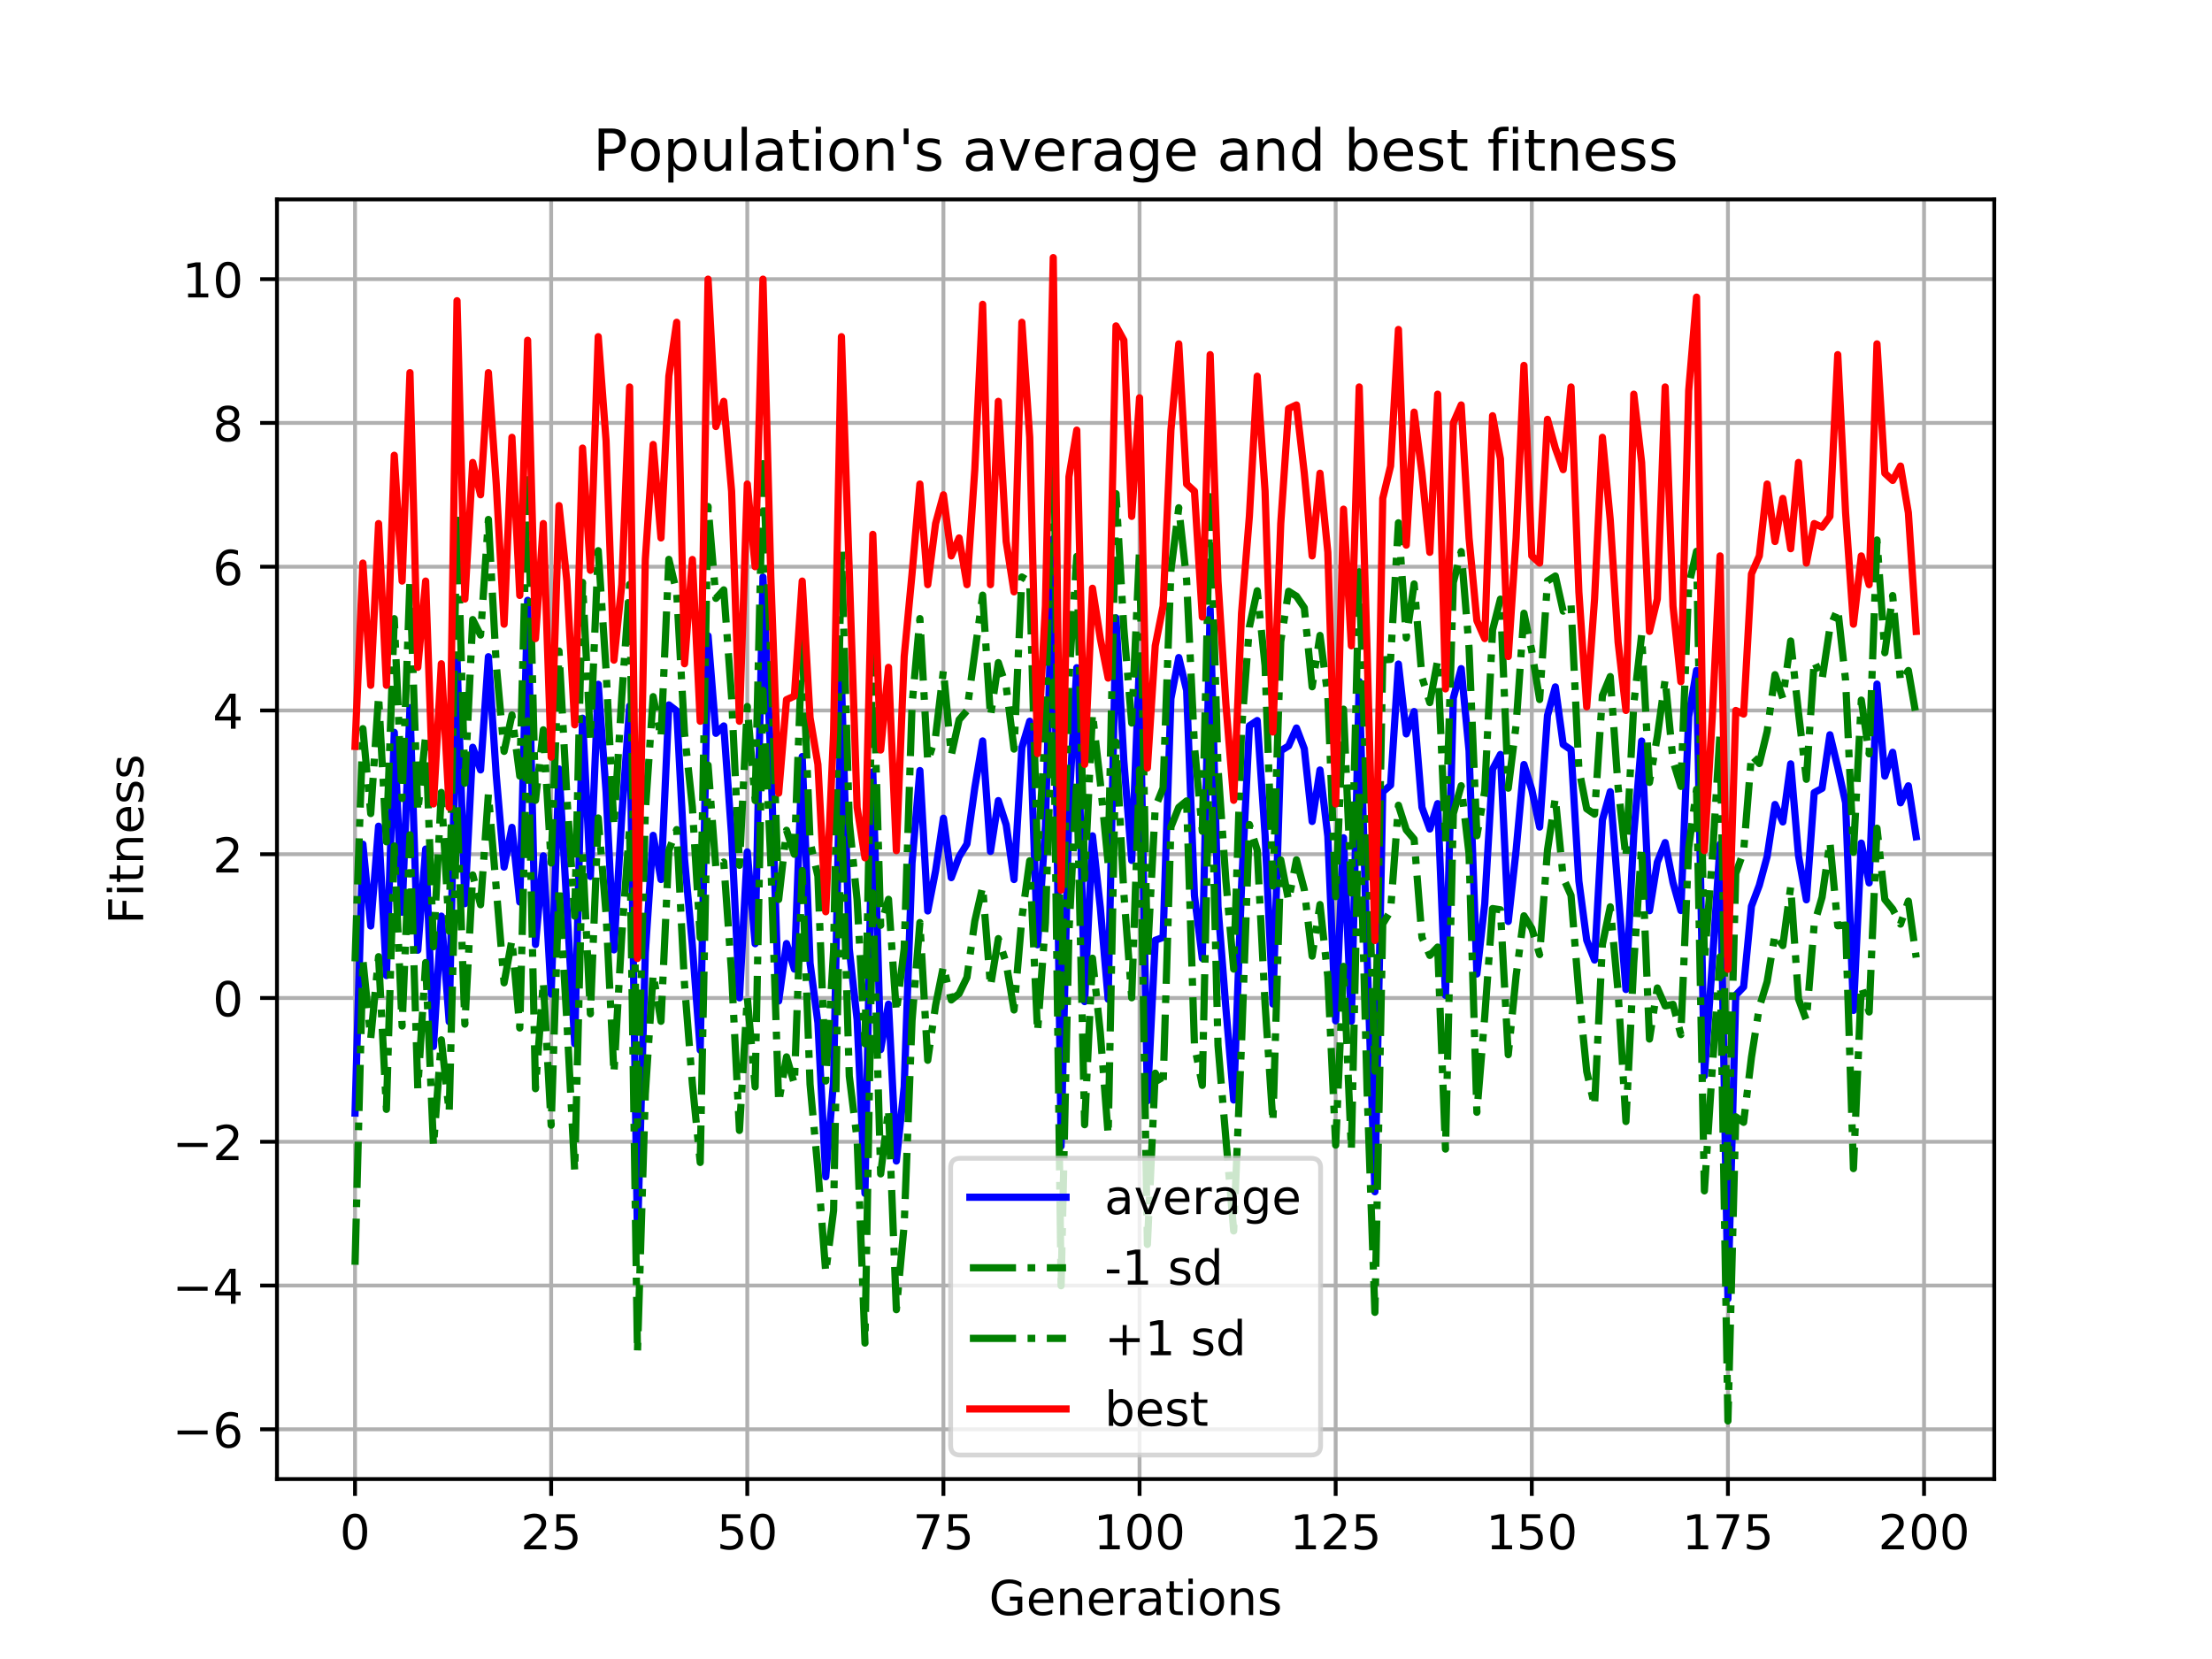 <?xml version="1.0" encoding="utf-8" standalone="no"?>
<!DOCTYPE svg PUBLIC "-//W3C//DTD SVG 1.1//EN"
  "http://www.w3.org/Graphics/SVG/1.1/DTD/svg11.dtd">
<!-- Created with matplotlib (http://matplotlib.org/) -->
<svg height="345pt" version="1.1" viewBox="0 0 460 345" width="460pt" xmlns="http://www.w3.org/2000/svg" xmlns:xlink="http://www.w3.org/1999/xlink">
 <defs>
  <style type="text/css">
*{stroke-linecap:butt;stroke-linejoin:round;}
  </style>
 </defs>
 <g id="figure_1">
  <g id="patch_1">
   <path d="M 0 345.6 
L 460.8 345.6 
L 460.8 0 
L 0 0 
z
" style="fill:#ffffff;"/>
  </g>
  <g id="axes_1">
   <g id="patch_2">
    <path d="M 57.6 307.584 
L 414.72 307.584 
L 414.72 41.472 
L 57.6 41.472 
z
" style="fill:#ffffff;"/>
   </g>
   <g id="matplotlib.axis_1">
    <g id="xtick_1">
     <g id="line2d_1">
      <path clip-path="url(#pd3e7ea098a)" d="M 73.833 307.584 
L 73.833 41.472 
" style="fill:none;stroke:#b0b0b0;stroke-linecap:square;stroke-width:0.8;"/>
     </g>
     <g id="line2d_2">
      <defs>
       <path d="M 0 0 
L 0 3.5 
" id="mda16707bd6" style="stroke:#000000;stroke-width:0.8;"/>
      </defs>
      <g>
       <use style="stroke:#000000;stroke-width:0.8;" x="73.833" xlink:href="#mda16707bd6" y="307.584"/>
      </g>
     </g>
     <g id="text_1">
      <!-- 0 -->
      <defs>
       <path d="M 31.781 66.406 
Q 24.172 66.406 20.328 58.906 
Q 16.5 51.422 16.5 36.375 
Q 16.5 21.391 20.328 13.891 
Q 24.172 6.391 31.781 6.391 
Q 39.453 6.391 43.281 13.891 
Q 47.125 21.391 47.125 36.375 
Q 47.125 51.422 43.281 58.906 
Q 39.453 66.406 31.781 66.406 
M 31.781 74.219 
Q 44.047 74.219 50.516 64.516 
Q 56.984 54.828 56.984 36.375 
Q 56.984 17.969 50.516 8.266 
Q 44.047 -1.422 31.781 -1.422 
Q 19.531 -1.422 13.062 8.266 
Q 6.594 17.969 6.594 36.375 
Q 6.594 54.828 13.062 64.516 
Q 19.531 74.219 31.781 74.219 
" id="DejaVuSans-30"/>
      </defs>
      <g transform="translate(70.651 322.182)scale(0.1 -0.1)">
       <use xlink:href="#DejaVuSans-30"/>
      </g>
     </g>
    </g>
    <g id="xtick_2">
     <g id="line2d_3">
      <path clip-path="url(#pd3e7ea098a)" d="M 114.618 307.584 
L 114.618 41.472 
" style="fill:none;stroke:#b0b0b0;stroke-linecap:square;stroke-width:0.8;"/>
     </g>
     <g id="line2d_4">
      <g>
       <use style="stroke:#000000;stroke-width:0.8;" x="114.618" xlink:href="#mda16707bd6" y="307.584"/>
      </g>
     </g>
     <g id="text_2">
      <!-- 25 -->
      <defs>
       <path d="M 19.188 8.297 
L 53.609 8.297 
L 53.609 0 
L 7.328 0 
L 7.328 8.297 
Q 12.938 14.109 22.625 23.891 
Q 32.328 33.688 34.812 36.531 
Q 39.547 41.844 41.422 45.531 
Q 43.312 49.219 43.312 52.781 
Q 43.312 58.594 39.234 62.25 
Q 35.156 65.922 28.609 65.922 
Q 23.969 65.922 18.812 64.312 
Q 13.672 62.703 7.812 59.422 
L 7.812 69.391 
Q 13.766 71.781 18.938 73 
Q 24.125 74.219 28.422 74.219 
Q 39.75 74.219 46.484 68.547 
Q 53.219 62.891 53.219 53.422 
Q 53.219 48.922 51.531 44.891 
Q 49.859 40.875 45.406 35.406 
Q 44.188 33.984 37.641 27.219 
Q 31.109 20.453 19.188 8.297 
" id="DejaVuSans-32"/>
       <path d="M 10.797 72.906 
L 49.516 72.906 
L 49.516 64.594 
L 19.828 64.594 
L 19.828 46.734 
Q 21.969 47.469 24.109 47.828 
Q 26.266 48.188 28.422 48.188 
Q 40.625 48.188 47.75 41.5 
Q 54.891 34.812 54.891 23.391 
Q 54.891 11.625 47.562 5.094 
Q 40.234 -1.422 26.906 -1.422 
Q 22.312 -1.422 17.547 -0.641 
Q 12.797 0.141 7.719 1.703 
L 7.719 11.625 
Q 12.109 9.234 16.797 8.062 
Q 21.484 6.891 26.703 6.891 
Q 35.156 6.891 40.078 11.328 
Q 45.016 15.766 45.016 23.391 
Q 45.016 31 40.078 35.438 
Q 35.156 39.891 26.703 39.891 
Q 22.75 39.891 18.812 39.016 
Q 14.891 38.141 10.797 36.281 
z
" id="DejaVuSans-35"/>
      </defs>
      <g transform="translate(108.256 322.182)scale(0.1 -0.1)">
       <use xlink:href="#DejaVuSans-32"/>
       <use x="63.623" xlink:href="#DejaVuSans-35"/>
      </g>
     </g>
    </g>
    <g id="xtick_3">
     <g id="line2d_5">
      <path clip-path="url(#pd3e7ea098a)" d="M 155.404 307.584 
L 155.404 41.472 
" style="fill:none;stroke:#b0b0b0;stroke-linecap:square;stroke-width:0.8;"/>
     </g>
     <g id="line2d_6">
      <g>
       <use style="stroke:#000000;stroke-width:0.8;" x="155.404" xlink:href="#mda16707bd6" y="307.584"/>
      </g>
     </g>
     <g id="text_3">
      <!-- 50 -->
      <g transform="translate(149.042 322.182)scale(0.1 -0.1)">
       <use xlink:href="#DejaVuSans-35"/>
       <use x="63.623" xlink:href="#DejaVuSans-30"/>
      </g>
     </g>
    </g>
    <g id="xtick_4">
     <g id="line2d_7">
      <path clip-path="url(#pd3e7ea098a)" d="M 196.19 307.584 
L 196.19 41.472 
" style="fill:none;stroke:#b0b0b0;stroke-linecap:square;stroke-width:0.8;"/>
     </g>
     <g id="line2d_8">
      <g>
       <use style="stroke:#000000;stroke-width:0.8;" x="196.19" xlink:href="#mda16707bd6" y="307.584"/>
      </g>
     </g>
     <g id="text_4">
      <!-- 75 -->
      <defs>
       <path d="M 8.203 72.906 
L 55.078 72.906 
L 55.078 68.703 
L 28.609 0 
L 18.312 0 
L 43.219 64.594 
L 8.203 64.594 
z
" id="DejaVuSans-37"/>
      </defs>
      <g transform="translate(189.827 322.182)scale(0.1 -0.1)">
       <use xlink:href="#DejaVuSans-37"/>
       <use x="63.623" xlink:href="#DejaVuSans-35"/>
      </g>
     </g>
    </g>
    <g id="xtick_5">
     <g id="line2d_9">
      <path clip-path="url(#pd3e7ea098a)" d="M 236.976 307.584 
L 236.976 41.472 
" style="fill:none;stroke:#b0b0b0;stroke-linecap:square;stroke-width:0.8;"/>
     </g>
     <g id="line2d_10">
      <g>
       <use style="stroke:#000000;stroke-width:0.8;" x="236.976" xlink:href="#mda16707bd6" y="307.584"/>
      </g>
     </g>
     <g id="text_5">
      <!-- 100 -->
      <defs>
       <path d="M 12.406 8.297 
L 28.516 8.297 
L 28.516 63.922 
L 10.984 60.406 
L 10.984 69.391 
L 28.422 72.906 
L 38.281 72.906 
L 38.281 8.297 
L 54.391 8.297 
L 54.391 0 
L 12.406 0 
z
" id="DejaVuSans-31"/>
      </defs>
      <g transform="translate(227.432 322.182)scale(0.1 -0.1)">
       <use xlink:href="#DejaVuSans-31"/>
       <use x="63.623" xlink:href="#DejaVuSans-30"/>
       <use x="127.246" xlink:href="#DejaVuSans-30"/>
      </g>
     </g>
    </g>
    <g id="xtick_6">
     <g id="line2d_11">
      <path clip-path="url(#pd3e7ea098a)" d="M 277.761 307.584 
L 277.761 41.472 
" style="fill:none;stroke:#b0b0b0;stroke-linecap:square;stroke-width:0.8;"/>
     </g>
     <g id="line2d_12">
      <g>
       <use style="stroke:#000000;stroke-width:0.8;" x="277.761" xlink:href="#mda16707bd6" y="307.584"/>
      </g>
     </g>
     <g id="text_6">
      <!-- 125 -->
      <g transform="translate(268.218 322.182)scale(0.1 -0.1)">
       <use xlink:href="#DejaVuSans-31"/>
       <use x="63.623" xlink:href="#DejaVuSans-32"/>
       <use x="127.246" xlink:href="#DejaVuSans-35"/>
      </g>
     </g>
    </g>
    <g id="xtick_7">
     <g id="line2d_13">
      <path clip-path="url(#pd3e7ea098a)" d="M 318.547 307.584 
L 318.547 41.472 
" style="fill:none;stroke:#b0b0b0;stroke-linecap:square;stroke-width:0.8;"/>
     </g>
     <g id="line2d_14">
      <g>
       <use style="stroke:#000000;stroke-width:0.8;" x="318.547" xlink:href="#mda16707bd6" y="307.584"/>
      </g>
     </g>
     <g id="text_7">
      <!-- 150 -->
      <g transform="translate(309.003 322.182)scale(0.1 -0.1)">
       <use xlink:href="#DejaVuSans-31"/>
       <use x="63.623" xlink:href="#DejaVuSans-35"/>
       <use x="127.246" xlink:href="#DejaVuSans-30"/>
      </g>
     </g>
    </g>
    <g id="xtick_8">
     <g id="line2d_15">
      <path clip-path="url(#pd3e7ea098a)" d="M 359.333 307.584 
L 359.333 41.472 
" style="fill:none;stroke:#b0b0b0;stroke-linecap:square;stroke-width:0.8;"/>
     </g>
     <g id="line2d_16">
      <g>
       <use style="stroke:#000000;stroke-width:0.8;" x="359.333" xlink:href="#mda16707bd6" y="307.584"/>
      </g>
     </g>
     <g id="text_8">
      <!-- 175 -->
      <g transform="translate(349.789 322.182)scale(0.1 -0.1)">
       <use xlink:href="#DejaVuSans-31"/>
       <use x="63.623" xlink:href="#DejaVuSans-37"/>
       <use x="127.246" xlink:href="#DejaVuSans-35"/>
      </g>
     </g>
    </g>
    <g id="xtick_9">
     <g id="line2d_17">
      <path clip-path="url(#pd3e7ea098a)" d="M 400.119 307.584 
L 400.119 41.472 
" style="fill:none;stroke:#b0b0b0;stroke-linecap:square;stroke-width:0.8;"/>
     </g>
     <g id="line2d_18">
      <g>
       <use style="stroke:#000000;stroke-width:0.8;" x="400.119" xlink:href="#mda16707bd6" y="307.584"/>
      </g>
     </g>
     <g id="text_9">
      <!-- 200 -->
      <g transform="translate(390.575 322.182)scale(0.1 -0.1)">
       <use xlink:href="#DejaVuSans-32"/>
       <use x="63.623" xlink:href="#DejaVuSans-30"/>
       <use x="127.246" xlink:href="#DejaVuSans-30"/>
      </g>
     </g>
    </g>
    <g id="text_10">
     <!-- Generations -->
     <defs>
      <path d="M 59.516 10.406 
L 59.516 29.984 
L 43.406 29.984 
L 43.406 38.094 
L 69.281 38.094 
L 69.281 6.781 
Q 63.578 2.734 56.688 0.656 
Q 49.812 -1.422 42 -1.422 
Q 24.906 -1.422 15.25 8.562 
Q 5.609 18.562 5.609 36.375 
Q 5.609 54.25 15.25 64.234 
Q 24.906 74.219 42 74.219 
Q 49.125 74.219 55.547 72.453 
Q 61.969 70.703 67.391 67.281 
L 67.391 56.781 
Q 61.922 61.422 55.766 63.766 
Q 49.609 66.109 42.828 66.109 
Q 29.438 66.109 22.719 58.641 
Q 16.016 51.172 16.016 36.375 
Q 16.016 21.625 22.719 14.156 
Q 29.438 6.688 42.828 6.688 
Q 48.047 6.688 52.141 7.594 
Q 56.25 8.5 59.516 10.406 
" id="DejaVuSans-47"/>
      <path d="M 56.203 29.594 
L 56.203 25.203 
L 14.891 25.203 
Q 15.484 15.922 20.484 11.062 
Q 25.484 6.203 34.422 6.203 
Q 39.594 6.203 44.453 7.469 
Q 49.312 8.734 54.109 11.281 
L 54.109 2.781 
Q 49.266 0.734 44.188 -0.344 
Q 39.109 -1.422 33.891 -1.422 
Q 20.797 -1.422 13.156 6.188 
Q 5.516 13.812 5.516 26.812 
Q 5.516 40.234 12.766 48.109 
Q 20.016 56 32.328 56 
Q 43.359 56 49.781 48.891 
Q 56.203 41.797 56.203 29.594 
M 47.219 32.234 
Q 47.125 39.594 43.094 43.984 
Q 39.062 48.391 32.422 48.391 
Q 24.906 48.391 20.391 44.141 
Q 15.875 39.891 15.188 32.172 
z
" id="DejaVuSans-65"/>
      <path d="M 54.891 33.016 
L 54.891 0 
L 45.906 0 
L 45.906 32.719 
Q 45.906 40.484 42.875 44.328 
Q 39.844 48.188 33.797 48.188 
Q 26.516 48.188 22.312 43.547 
Q 18.109 38.922 18.109 30.906 
L 18.109 0 
L 9.078 0 
L 9.078 54.688 
L 18.109 54.688 
L 18.109 46.188 
Q 21.344 51.125 25.703 53.562 
Q 30.078 56 35.797 56 
Q 45.219 56 50.047 50.172 
Q 54.891 44.344 54.891 33.016 
" id="DejaVuSans-6e"/>
      <path d="M 41.109 46.297 
Q 39.594 47.172 37.812 47.578 
Q 36.031 48 33.891 48 
Q 26.266 48 22.188 43.047 
Q 18.109 38.094 18.109 28.812 
L 18.109 0 
L 9.078 0 
L 9.078 54.688 
L 18.109 54.688 
L 18.109 46.188 
Q 20.953 51.172 25.484 53.578 
Q 30.031 56 36.531 56 
Q 37.453 56 38.578 55.875 
Q 39.703 55.766 41.062 55.516 
z
" id="DejaVuSans-72"/>
      <path d="M 34.281 27.484 
Q 23.391 27.484 19.188 25 
Q 14.984 22.516 14.984 16.5 
Q 14.984 11.719 18.141 8.906 
Q 21.297 6.109 26.703 6.109 
Q 34.188 6.109 38.703 11.406 
Q 43.219 16.703 43.219 25.484 
L 43.219 27.484 
z
M 52.203 31.203 
L 52.203 0 
L 43.219 0 
L 43.219 8.297 
Q 40.141 3.328 35.547 0.953 
Q 30.953 -1.422 24.312 -1.422 
Q 15.922 -1.422 10.953 3.297 
Q 6 8.016 6 15.922 
Q 6 25.141 12.172 29.828 
Q 18.359 34.516 30.609 34.516 
L 43.219 34.516 
L 43.219 35.406 
Q 43.219 41.609 39.141 45 
Q 35.062 48.391 27.688 48.391 
Q 23 48.391 18.547 47.266 
Q 14.109 46.141 10.016 43.891 
L 10.016 52.203 
Q 14.938 54.109 19.578 55.047 
Q 24.219 56 28.609 56 
Q 40.484 56 46.344 49.844 
Q 52.203 43.703 52.203 31.203 
" id="DejaVuSans-61"/>
      <path d="M 18.312 70.219 
L 18.312 54.688 
L 36.812 54.688 
L 36.812 47.703 
L 18.312 47.703 
L 18.312 18.016 
Q 18.312 11.328 20.141 9.422 
Q 21.969 7.516 27.594 7.516 
L 36.812 7.516 
L 36.812 0 
L 27.594 0 
Q 17.188 0 13.234 3.875 
Q 9.281 7.766 9.281 18.016 
L 9.281 47.703 
L 2.688 47.703 
L 2.688 54.688 
L 9.281 54.688 
L 9.281 70.219 
z
" id="DejaVuSans-74"/>
      <path d="M 9.422 54.688 
L 18.406 54.688 
L 18.406 0 
L 9.422 0 
z
M 9.422 75.984 
L 18.406 75.984 
L 18.406 64.594 
L 9.422 64.594 
z
" id="DejaVuSans-69"/>
      <path d="M 30.609 48.391 
Q 23.391 48.391 19.188 42.75 
Q 14.984 37.109 14.984 27.297 
Q 14.984 17.484 19.156 11.844 
Q 23.344 6.203 30.609 6.203 
Q 37.797 6.203 41.984 11.859 
Q 46.188 17.531 46.188 27.297 
Q 46.188 37.016 41.984 42.703 
Q 37.797 48.391 30.609 48.391 
M 30.609 56 
Q 42.328 56 49.016 48.375 
Q 55.719 40.766 55.719 27.297 
Q 55.719 13.875 49.016 6.219 
Q 42.328 -1.422 30.609 -1.422 
Q 18.844 -1.422 12.172 6.219 
Q 5.516 13.875 5.516 27.297 
Q 5.516 40.766 12.172 48.375 
Q 18.844 56 30.609 56 
" id="DejaVuSans-6f"/>
      <path d="M 44.281 53.078 
L 44.281 44.578 
Q 40.484 46.531 36.375 47.5 
Q 32.281 48.484 27.875 48.484 
Q 21.188 48.484 17.844 46.438 
Q 14.5 44.391 14.5 40.281 
Q 14.5 37.156 16.891 35.375 
Q 19.281 33.594 26.516 31.984 
L 29.594 31.297 
Q 39.156 29.25 43.188 25.516 
Q 47.219 21.781 47.219 15.094 
Q 47.219 7.469 41.188 3.016 
Q 35.156 -1.422 24.609 -1.422 
Q 20.219 -1.422 15.453 -0.562 
Q 10.688 0.297 5.422 2 
L 5.422 11.281 
Q 10.406 8.688 15.234 7.391 
Q 20.062 6.109 24.812 6.109 
Q 31.156 6.109 34.562 8.281 
Q 37.984 10.453 37.984 14.406 
Q 37.984 18.062 35.516 20.016 
Q 33.062 21.969 24.703 23.781 
L 21.578 24.516 
Q 13.234 26.266 9.516 29.906 
Q 5.812 33.547 5.812 39.891 
Q 5.812 47.609 11.281 51.797 
Q 16.75 56 26.812 56 
Q 31.781 56 36.172 55.266 
Q 40.578 54.547 44.281 53.078 
" id="DejaVuSans-73"/>
     </defs>
     <g transform="translate(205.662 335.861)scale(0.1 -0.1)">
      <use xlink:href="#DejaVuSans-47"/>
      <use x="77.49" xlink:href="#DejaVuSans-65"/>
      <use x="139.014" xlink:href="#DejaVuSans-6e"/>
      <use x="202.393" xlink:href="#DejaVuSans-65"/>
      <use x="263.916" xlink:href="#DejaVuSans-72"/>
      <use x="305.029" xlink:href="#DejaVuSans-61"/>
      <use x="366.309" xlink:href="#DejaVuSans-74"/>
      <use x="405.518" xlink:href="#DejaVuSans-69"/>
      <use x="433.301" xlink:href="#DejaVuSans-6f"/>
      <use x="494.482" xlink:href="#DejaVuSans-6e"/>
      <use x="557.861" xlink:href="#DejaVuSans-73"/>
     </g>
    </g>
   </g>
   <g id="matplotlib.axis_2">
    <g id="ytick_1">
     <g id="line2d_19">
      <path clip-path="url(#pd3e7ea098a)" d="M 57.6 297.233 
L 414.72 297.233 
" style="fill:none;stroke:#b0b0b0;stroke-linecap:square;stroke-width:0.8;"/>
     </g>
     <g id="line2d_20">
      <defs>
       <path d="M 0 0 
L -3.5 0 
" id="mec0740bf41" style="stroke:#000000;stroke-width:0.8;"/>
      </defs>
      <g>
       <use style="stroke:#000000;stroke-width:0.8;" x="57.6" xlink:href="#mec0740bf41" y="297.233"/>
      </g>
     </g>
     <g id="text_11">
      <!-- −6 -->
      <defs>
       <path d="M 10.594 35.5 
L 73.188 35.5 
L 73.188 27.203 
L 10.594 27.203 
z
" id="DejaVuSans-2212"/>
       <path d="M 33.016 40.375 
Q 26.375 40.375 22.484 35.828 
Q 18.609 31.297 18.609 23.391 
Q 18.609 15.531 22.484 10.953 
Q 26.375 6.391 33.016 6.391 
Q 39.656 6.391 43.531 10.953 
Q 47.406 15.531 47.406 23.391 
Q 47.406 31.297 43.531 35.828 
Q 39.656 40.375 33.016 40.375 
M 52.594 71.297 
L 52.594 62.312 
Q 48.875 64.062 45.094 64.984 
Q 41.312 65.922 37.594 65.922 
Q 27.828 65.922 22.672 59.328 
Q 17.531 52.734 16.797 39.406 
Q 19.672 43.656 24.016 45.922 
Q 28.375 48.188 33.594 48.188 
Q 44.578 48.188 50.953 41.516 
Q 57.328 34.859 57.328 23.391 
Q 57.328 12.156 50.688 5.359 
Q 44.047 -1.422 33.016 -1.422 
Q 20.359 -1.422 13.672 8.266 
Q 6.984 17.969 6.984 36.375 
Q 6.984 53.656 15.188 63.938 
Q 23.391 74.219 37.203 74.219 
Q 40.922 74.219 44.703 73.484 
Q 48.484 72.75 52.594 71.297 
" id="DejaVuSans-36"/>
      </defs>
      <g transform="translate(35.858 301.033)scale(0.1 -0.1)">
       <use xlink:href="#DejaVuSans-2212"/>
       <use x="83.789" xlink:href="#DejaVuSans-36"/>
      </g>
     </g>
    </g>
    <g id="ytick_2">
     <g id="line2d_21">
      <path clip-path="url(#pd3e7ea098a)" d="M 57.6 267.336 
L 414.72 267.336 
" style="fill:none;stroke:#b0b0b0;stroke-linecap:square;stroke-width:0.8;"/>
     </g>
     <g id="line2d_22">
      <g>
       <use style="stroke:#000000;stroke-width:0.8;" x="57.6" xlink:href="#mec0740bf41" y="267.336"/>
      </g>
     </g>
     <g id="text_12">
      <!-- −4 -->
      <defs>
       <path d="M 37.797 64.312 
L 12.891 25.391 
L 37.797 25.391 
z
M 35.203 72.906 
L 47.609 72.906 
L 47.609 25.391 
L 58.016 25.391 
L 58.016 17.188 
L 47.609 17.188 
L 47.609 0 
L 37.797 0 
L 37.797 17.188 
L 4.891 17.188 
L 4.891 26.703 
z
" id="DejaVuSans-34"/>
      </defs>
      <g transform="translate(35.858 271.135)scale(0.1 -0.1)">
       <use xlink:href="#DejaVuSans-2212"/>
       <use x="83.789" xlink:href="#DejaVuSans-34"/>
      </g>
     </g>
    </g>
    <g id="ytick_3">
     <g id="line2d_23">
      <path clip-path="url(#pd3e7ea098a)" d="M 57.6 237.438 
L 414.72 237.438 
" style="fill:none;stroke:#b0b0b0;stroke-linecap:square;stroke-width:0.8;"/>
     </g>
     <g id="line2d_24">
      <g>
       <use style="stroke:#000000;stroke-width:0.8;" x="57.6" xlink:href="#mec0740bf41" y="237.438"/>
      </g>
     </g>
     <g id="text_13">
      <!-- −2 -->
      <g transform="translate(35.858 241.237)scale(0.1 -0.1)">
       <use xlink:href="#DejaVuSans-2212"/>
       <use x="83.789" xlink:href="#DejaVuSans-32"/>
      </g>
     </g>
    </g>
    <g id="ytick_4">
     <g id="line2d_25">
      <path clip-path="url(#pd3e7ea098a)" d="M 57.6 207.541 
L 414.72 207.541 
" style="fill:none;stroke:#b0b0b0;stroke-linecap:square;stroke-width:0.8;"/>
     </g>
     <g id="line2d_26">
      <g>
       <use style="stroke:#000000;stroke-width:0.8;" x="57.6" xlink:href="#mec0740bf41" y="207.541"/>
      </g>
     </g>
     <g id="text_14">
      <!-- 0 -->
      <g transform="translate(44.237 211.34)scale(0.1 -0.1)">
       <use xlink:href="#DejaVuSans-30"/>
      </g>
     </g>
    </g>
    <g id="ytick_5">
     <g id="line2d_27">
      <path clip-path="url(#pd3e7ea098a)" d="M 57.6 177.643 
L 414.72 177.643 
" style="fill:none;stroke:#b0b0b0;stroke-linecap:square;stroke-width:0.8;"/>
     </g>
     <g id="line2d_28">
      <g>
       <use style="stroke:#000000;stroke-width:0.8;" x="57.6" xlink:href="#mec0740bf41" y="177.643"/>
      </g>
     </g>
     <g id="text_15">
      <!-- 2 -->
      <g transform="translate(44.237 181.442)scale(0.1 -0.1)">
       <use xlink:href="#DejaVuSans-32"/>
      </g>
     </g>
    </g>
    <g id="ytick_6">
     <g id="line2d_29">
      <path clip-path="url(#pd3e7ea098a)" d="M 57.6 147.745 
L 414.72 147.745 
" style="fill:none;stroke:#b0b0b0;stroke-linecap:square;stroke-width:0.8;"/>
     </g>
     <g id="line2d_30">
      <g>
       <use style="stroke:#000000;stroke-width:0.8;" x="57.6" xlink:href="#mec0740bf41" y="147.745"/>
      </g>
     </g>
     <g id="text_16">
      <!-- 4 -->
      <g transform="translate(44.237 151.545)scale(0.1 -0.1)">
       <use xlink:href="#DejaVuSans-34"/>
      </g>
     </g>
    </g>
    <g id="ytick_7">
     <g id="line2d_31">
      <path clip-path="url(#pd3e7ea098a)" d="M 57.6 117.848 
L 414.72 117.848 
" style="fill:none;stroke:#b0b0b0;stroke-linecap:square;stroke-width:0.8;"/>
     </g>
     <g id="line2d_32">
      <g>
       <use style="stroke:#000000;stroke-width:0.8;" x="57.6" xlink:href="#mec0740bf41" y="117.848"/>
      </g>
     </g>
     <g id="text_17">
      <!-- 6 -->
      <g transform="translate(44.237 121.647)scale(0.1 -0.1)">
       <use xlink:href="#DejaVuSans-36"/>
      </g>
     </g>
    </g>
    <g id="ytick_8">
     <g id="line2d_33">
      <path clip-path="url(#pd3e7ea098a)" d="M 57.6 87.95 
L 414.72 87.95 
" style="fill:none;stroke:#b0b0b0;stroke-linecap:square;stroke-width:0.8;"/>
     </g>
     <g id="line2d_34">
      <g>
       <use style="stroke:#000000;stroke-width:0.8;" x="57.6" xlink:href="#mec0740bf41" y="87.95"/>
      </g>
     </g>
     <g id="text_18">
      <!-- 8 -->
      <defs>
       <path d="M 31.781 34.625 
Q 24.75 34.625 20.719 30.859 
Q 16.703 27.094 16.703 20.516 
Q 16.703 13.922 20.719 10.156 
Q 24.75 6.391 31.781 6.391 
Q 38.812 6.391 42.859 10.172 
Q 46.922 13.969 46.922 20.516 
Q 46.922 27.094 42.891 30.859 
Q 38.875 34.625 31.781 34.625 
M 21.922 38.812 
Q 15.578 40.375 12.031 44.719 
Q 8.5 49.078 8.5 55.328 
Q 8.5 64.062 14.719 69.141 
Q 20.953 74.219 31.781 74.219 
Q 42.672 74.219 48.875 69.141 
Q 55.078 64.062 55.078 55.328 
Q 55.078 49.078 51.531 44.719 
Q 48 40.375 41.703 38.812 
Q 48.828 37.156 52.797 32.312 
Q 56.781 27.484 56.781 20.516 
Q 56.781 9.906 50.312 4.234 
Q 43.844 -1.422 31.781 -1.422 
Q 19.734 -1.422 13.25 4.234 
Q 6.781 9.906 6.781 20.516 
Q 6.781 27.484 10.781 32.312 
Q 14.797 37.156 21.922 38.812 
M 18.312 54.391 
Q 18.312 48.734 21.844 45.562 
Q 25.391 42.391 31.781 42.391 
Q 38.141 42.391 41.719 45.562 
Q 45.312 48.734 45.312 54.391 
Q 45.312 60.062 41.719 63.234 
Q 38.141 66.406 31.781 66.406 
Q 25.391 66.406 21.844 63.234 
Q 18.312 60.062 18.312 54.391 
" id="DejaVuSans-38"/>
      </defs>
      <g transform="translate(44.237 91.749)scale(0.1 -0.1)">
       <use xlink:href="#DejaVuSans-38"/>
      </g>
     </g>
    </g>
    <g id="ytick_9">
     <g id="line2d_35">
      <path clip-path="url(#pd3e7ea098a)" d="M 57.6 58.053 
L 414.72 58.053 
" style="fill:none;stroke:#b0b0b0;stroke-linecap:square;stroke-width:0.8;"/>
     </g>
     <g id="line2d_36">
      <g>
       <use style="stroke:#000000;stroke-width:0.8;" x="57.6" xlink:href="#mec0740bf41" y="58.053"/>
      </g>
     </g>
     <g id="text_19">
      <!-- 10 -->
      <g transform="translate(37.875 61.852)scale(0.1 -0.1)">
       <use xlink:href="#DejaVuSans-31"/>
       <use x="63.623" xlink:href="#DejaVuSans-30"/>
      </g>
     </g>
    </g>
    <g id="text_20">
     <!-- Fitness -->
     <defs>
      <path d="M 9.812 72.906 
L 51.703 72.906 
L 51.703 64.594 
L 19.672 64.594 
L 19.672 43.109 
L 48.578 43.109 
L 48.578 34.812 
L 19.672 34.812 
L 19.672 0 
L 9.812 0 
z
" id="DejaVuSans-46"/>
     </defs>
     <g transform="translate(29.778 192.202)rotate(-90)scale(0.1 -0.1)">
      <use xlink:href="#DejaVuSans-46"/>
      <use x="57.41" xlink:href="#DejaVuSans-69"/>
      <use x="85.193" xlink:href="#DejaVuSans-74"/>
      <use x="124.402" xlink:href="#DejaVuSans-6e"/>
      <use x="187.781" xlink:href="#DejaVuSans-65"/>
      <use x="249.305" xlink:href="#DejaVuSans-73"/>
      <use x="301.404" xlink:href="#DejaVuSans-73"/>
     </g>
    </g>
   </g>
   <g id="line2d_37">
    <path clip-path="url(#pd3e7ea098a)" d="M 73.833 231.474 
L 75.464 175.55 
L 77.096 192.562 
L 78.727 171.813 
L 80.358 202.877 
L 81.99 152.29 
L 83.621 189.707 
L 85.253 147.162 
L 86.884 197.6 
L 88.516 176.567 
L 90.147 217.616 
L 91.778 190.514 
L 93.41 212.474 
L 95.041 136.908 
L 96.673 187.928 
L 98.304 155.399 
L 99.936 160.108 
L 101.567 136.564 
L 103.198 161.259 
L 104.83 180.319 
L 106.461 172.052 
L 108.093 187.584 
L 109.724 124.844 
L 111.356 196.419 
L 112.987 177.98 
L 114.618 206.721 
L 116.25 159.91 
L 119.513 217.048 
L 121.144 149.358 
L 122.776 182.257 
L 124.407 142.308 
L 126.038 164.721 
L 127.67 197.531 
L 129.301 169.723 
L 130.933 146.815 
L 132.564 257.619 
L 134.196 198.198 
L 135.827 173.719 
L 137.458 182.904 
L 139.09 146.588 
L 140.721 147.833 
L 142.353 178.625 
L 143.984 196.593 
L 145.616 218.378 
L 147.247 132.225 
L 148.879 152.503 
L 150.51 150.964 
L 152.141 173.741 
L 153.773 207.511 
L 155.404 177.155 
L 157.036 196.253 
L 158.667 119.999 
L 160.299 158.149 
L 161.93 208.166 
L 163.561 196.22 
L 165.193 201.531 
L 166.824 157.328 
L 168.456 200.261 
L 170.087 212.698 
L 171.719 244.714 
L 173.35 224.717 
L 174.981 141.385 
L 176.613 197.357 
L 178.244 212.07 
L 179.876 248.181 
L 181.507 160.511 
L 183.139 218.274 
L 184.77 208.826 
L 186.401 241.444 
L 188.033 225.977 
L 189.664 179.443 
L 191.296 160.243 
L 192.927 189.438 
L 194.559 181.111 
L 196.19 170.154 
L 197.821 182.516 
L 199.453 178.151 
L 201.084 175.52 
L 202.716 163.8 
L 204.347 154.084 
L 205.979 177.06 
L 207.61 166.491 
L 209.241 171.514 
L 210.873 182.905 
L 212.504 155.459 
L 214.136 149.988 
L 215.767 196.464 
L 217.399 171.828 
L 219.03 112.033 
L 220.661 238.35 
L 222.293 167.538 
L 223.924 138.851 
L 225.556 208.288 
L 227.187 173.816 
L 228.819 188.75 
L 230.45 207.795 
L 232.081 128.491 
L 233.713 158.239 
L 235.344 178.929 
L 236.976 137.177 
L 238.607 228.932 
L 240.239 195.537 
L 241.87 194.939 
L 243.501 145.294 
L 245.133 136.743 
L 246.764 143.575 
L 248.396 186.283 
L 250.027 199.289 
L 251.659 126.653 
L 253.29 188.541 
L 254.921 209.544 
L 256.553 228.753 
L 258.184 184.355 
L 259.816 150.93 
L 261.447 149.838 
L 263.079 173.592 
L 264.71 208.796 
L 266.341 156.132 
L 267.973 155.115 
L 269.604 151.393 
L 271.236 155.698 
L 272.867 170.826 
L 274.499 160.123 
L 276.13 173.936 
L 277.761 212.294 
L 279.393 174.22 
L 281.024 212.384 
L 282.656 141.736 
L 284.287 198.407 
L 285.919 247.828 
L 287.55 164.682 
L 289.181 163.277 
L 290.813 138.089 
L 292.444 152.619 
L 294.076 147.97 
L 295.707 167.896 
L 297.339 172.396 
L 298.97 167.119 
L 300.601 206.988 
L 302.233 145.159 
L 303.864 139.045 
L 305.496 156.132 
L 307.127 202.548 
L 308.759 187.958 
L 310.39 159.974 
L 312.021 156.894 
L 313.653 191.62 
L 315.284 176.836 
L 316.916 158.987 
L 318.547 164.234 
L 320.179 171.992 
L 321.81 148.792 
L 323.441 142.842 
L 325.073 154.816 
L 326.704 155.922 
L 328.336 183.219 
L 329.967 195.507 
L 331.599 199.648 
L 333.23 170.527 
L 334.862 164.638 
L 338.124 205.777 
L 339.756 173.323 
L 341.387 154.099 
L 343.019 189.393 
L 344.65 179.302 
L 346.282 175.221 
L 347.913 183.548 
L 349.544 189.348 
L 351.176 149.016 
L 352.807 139.404 
L 354.439 223.73 
L 356.07 200.545 
L 357.702 175.565 
L 359.333 270.101 
L 360.964 206.943 
L 362.596 205.238 
L 364.227 188.451 
L 365.859 184.116 
L 367.49 178.121 
L 369.122 167.298 
L 370.753 170.931 
L 372.384 158.852 
L 374.016 178.002 
L 375.647 187.121 
L 377.279 164.832 
L 378.91 163.95 
L 380.542 152.798 
L 382.173 159.57 
L 383.804 166.925 
L 385.436 210.127 
L 387.067 175.326 
L 388.699 183.608 
L 390.33 142.259 
L 391.962 161.394 
L 393.593 156.446 
L 395.224 166.955 
L 396.856 163.412 
L 398.487 174.01 
L 398.487 174.01 
" style="fill:none;stroke:#0000ff;stroke-linecap:square;stroke-width:1.5;"/>
   </g>
   <g id="line2d_38">
    <path clip-path="url(#pd3e7ea098a)" d="M 73.833 263.023 
L 75.464 199.573 
L 77.096 215.937 
L 78.727 198.946 
L 80.358 230.701 
L 81.99 175.925 
L 83.621 213.374 
L 85.253 173.609 
L 86.884 226.359 
L 88.516 200.168 
L 90.147 238.364 
L 91.778 216.236 
L 93.41 231.301 
L 95.041 167.328 
L 96.673 212.978 
L 98.304 181.95 
L 99.936 188.151 
L 101.567 165.1 
L 104.83 204.387 
L 106.461 195.438 
L 108.093 213.778 
L 109.724 149.915 
L 111.356 226.402 
L 112.987 204.186 
L 114.618 233.981 
L 116.25 184.428 
L 117.881 212.293 
L 119.513 243.577 
L 121.144 177.603 
L 122.776 210.826 
L 124.407 170.099 
L 126.038 190.095 
L 127.67 223.199 
L 129.301 194.554 
L 130.933 172.101 
L 132.564 281.256 
L 134.196 227.546 
L 135.827 202.565 
L 137.458 212.384 
L 139.09 176.852 
L 140.721 172.517 
L 142.353 204.755 
L 143.984 225.384 
L 145.616 241.739 
L 147.247 159.114 
L 148.879 180.571 
L 150.51 179.263 
L 152.141 202.447 
L 153.773 235.08 
L 155.404 207.391 
L 157.036 226.024 
L 158.667 143.571 
L 160.299 179.37 
L 161.93 229.282 
L 163.561 219.782 
L 165.193 225.408 
L 166.824 181.053 
L 168.456 225.484 
L 170.087 243.201 
L 171.719 264.627 
L 173.35 251.739 
L 174.981 168.53 
L 176.613 223.791 
L 178.244 236.94 
L 179.876 279.301 
L 181.507 185.707 
L 183.139 244.122 
L 184.77 230.638 
L 186.401 272.364 
L 188.033 254.682 
L 189.664 212.244 
L 191.296 191.848 
L 192.927 220.493 
L 194.559 209.071 
L 196.19 200.937 
L 197.821 207.951 
L 199.453 206.633 
L 201.084 203.25 
L 202.716 191.541 
L 204.347 184.404 
L 205.979 205.119 
L 207.61 195.191 
L 209.241 200.286 
L 210.873 210.03 
L 212.504 190.927 
L 214.136 179.008 
L 215.767 214.578 
L 217.399 191.871 
L 219.03 141.824 
L 220.661 267.379 
L 222.293 193.877 
L 223.924 161.994 
L 225.556 233.89 
L 227.187 199.264 
L 228.819 214.776 
L 230.45 235.992 
L 232.081 154.324 
L 233.713 185.763 
L 235.344 207.496 
L 236.976 160.062 
L 238.607 258.788 
L 240.239 223.172 
L 241.87 226.004 
L 243.501 171.966 
L 245.133 167.894 
L 246.764 166.554 
L 248.396 217.373 
L 250.027 225.711 
L 251.659 150.013 
L 253.29 217.392 
L 256.553 255.98 
L 258.184 216.955 
L 259.816 171.468 
L 261.447 176.821 
L 263.079 208.764 
L 264.71 233.352 
L 266.341 178.828 
L 267.973 187.269 
L 269.604 178.805 
L 271.236 185.003 
L 272.867 198.834 
L 274.499 188.106 
L 276.13 203.119 
L 277.761 238.135 
L 279.393 200.963 
L 281.024 239.079 
L 282.656 164.568 
L 284.287 226.479 
L 285.919 272.914 
L 287.55 192.135 
L 289.181 189.432 
L 290.813 167.457 
L 292.444 172.566 
L 294.076 174.501 
L 295.707 194.942 
L 297.339 198.684 
L 298.97 196.95 
L 300.601 238.958 
L 302.233 169.198 
L 303.864 163.395 
L 305.496 177.586 
L 307.127 231.306 
L 308.759 211.419 
L 310.39 188.939 
L 312.021 189.195 
L 313.653 219.333 
L 315.284 202.914 
L 316.916 190.446 
L 318.547 193.066 
L 320.179 198.508 
L 321.81 176.771 
L 323.441 165.9 
L 325.073 182.542 
L 326.704 186.201 
L 328.336 206.516 
L 329.967 222.815 
L 331.599 229.983 
L 333.23 196.414 
L 334.862 188.579 
L 336.493 206.232 
L 338.124 233.226 
L 339.756 200.271 
L 341.387 176.131 
L 343.019 216.077 
L 344.65 205.455 
L 346.282 209.184 
L 347.913 208.864 
L 349.544 215.159 
L 351.176 176.274 
L 352.807 164.15 
L 354.439 247.649 
L 356.07 222.372 
L 357.702 198.974 
L 359.333 295.488 
L 360.964 232.238 
L 362.596 233.394 
L 364.227 219.878 
L 365.859 209.45 
L 367.49 204.141 
L 369.122 194.288 
L 370.753 196.638 
L 372.384 184.408 
L 374.016 207.757 
L 375.647 212.179 
L 377.279 192.207 
L 378.91 186.589 
L 380.542 175.07 
L 382.173 192.521 
L 383.804 192.375 
L 385.436 243.018 
L 387.067 205.065 
L 388.699 210.453 
L 390.33 172.227 
L 391.962 187.045 
L 393.593 189.044 
L 395.224 192.178 
L 396.856 187.387 
L 398.487 199.138 
L 398.487 199.138 
" style="fill:none;stroke:#008000;stroke-dasharray:9.6,2.4,1.6,2.4;stroke-dashoffset:0;stroke-width:1.5;"/>
   </g>
   <g id="line2d_39">
    <path clip-path="url(#pd3e7ea098a)" d="M 73.833 199.924 
L 75.464 151.528 
L 77.096 169.187 
L 78.727 144.68 
L 80.358 175.052 
L 81.99 128.655 
L 83.621 166.04 
L 85.253 120.716 
L 86.884 168.84 
L 88.516 152.966 
L 90.147 196.868 
L 91.778 164.792 
L 93.41 193.647 
L 95.041 106.487 
L 96.673 162.878 
L 98.304 128.848 
L 99.936 132.065 
L 101.567 108.027 
L 103.198 138.214 
L 104.83 156.251 
L 106.461 148.666 
L 108.093 161.39 
L 109.724 99.773 
L 111.356 166.435 
L 112.987 151.774 
L 114.618 179.461 
L 116.25 135.391 
L 117.881 165.596 
L 119.513 190.519 
L 121.144 121.112 
L 122.776 153.688 
L 124.407 114.518 
L 126.038 139.347 
L 127.67 171.863 
L 129.301 144.892 
L 130.933 121.529 
L 132.564 233.982 
L 134.196 168.85 
L 135.827 144.873 
L 137.458 153.425 
L 139.09 116.324 
L 140.721 123.15 
L 142.353 152.495 
L 143.984 167.801 
L 145.616 195.018 
L 147.247 105.336 
L 148.879 124.435 
L 150.51 122.665 
L 152.141 145.036 
L 153.773 179.943 
L 155.404 146.918 
L 157.036 166.482 
L 158.667 96.426 
L 160.299 136.927 
L 161.93 187.05 
L 163.561 172.658 
L 165.193 177.654 
L 166.824 133.602 
L 168.456 175.037 
L 170.087 182.195 
L 171.719 224.801 
L 173.35 197.696 
L 174.981 114.239 
L 176.613 170.922 
L 178.244 187.2 
L 179.876 217.061 
L 181.507 135.314 
L 183.139 192.425 
L 184.77 187.014 
L 186.401 210.525 
L 188.033 197.273 
L 189.664 146.642 
L 191.296 128.637 
L 192.927 158.382 
L 194.559 153.151 
L 196.19 139.37 
L 197.821 157.082 
L 199.453 149.67 
L 201.084 147.791 
L 204.347 123.763 
L 205.979 149.001 
L 207.61 137.792 
L 209.241 142.742 
L 210.873 155.78 
L 212.504 119.991 
L 214.136 120.967 
L 215.767 178.349 
L 217.399 151.785 
L 219.03 82.241 
L 220.661 209.322 
L 222.293 141.198 
L 223.924 115.708 
L 225.556 182.686 
L 227.187 148.369 
L 228.819 162.724 
L 230.45 179.598 
L 232.081 102.659 
L 233.713 130.716 
L 235.344 150.361 
L 236.976 114.291 
L 238.607 199.077 
L 240.239 167.901 
L 241.87 163.874 
L 243.501 118.622 
L 245.133 105.592 
L 246.764 120.595 
L 248.396 155.194 
L 250.027 172.867 
L 251.659 103.293 
L 253.29 159.689 
L 254.921 183.002 
L 256.553 201.526 
L 258.184 151.756 
L 259.816 130.391 
L 261.447 122.856 
L 263.079 138.42 
L 264.71 184.24 
L 266.341 133.435 
L 267.973 122.961 
L 269.604 123.981 
L 271.236 126.393 
L 272.867 142.818 
L 274.499 132.14 
L 276.13 144.752 
L 277.761 186.454 
L 279.393 147.476 
L 281.024 185.689 
L 282.656 118.904 
L 285.919 222.742 
L 287.55 137.23 
L 289.181 137.123 
L 290.813 108.72 
L 292.444 132.672 
L 294.076 121.438 
L 295.707 140.851 
L 297.339 146.108 
L 298.97 137.288 
L 300.601 175.017 
L 302.233 121.12 
L 303.864 114.696 
L 305.496 134.678 
L 307.127 173.789 
L 308.759 164.496 
L 310.39 131.008 
L 312.021 124.593 
L 313.653 163.907 
L 315.284 150.758 
L 316.916 127.528 
L 318.547 135.402 
L 320.179 145.476 
L 321.81 120.813 
L 323.441 119.785 
L 325.073 127.091 
L 326.704 125.644 
L 328.336 159.922 
L 329.967 168.199 
L 331.599 169.312 
L 333.23 144.64 
L 334.862 140.696 
L 336.493 163.674 
L 338.124 178.327 
L 339.756 146.375 
L 341.387 132.066 
L 343.019 162.708 
L 344.65 153.15 
L 346.282 141.259 
L 347.913 158.231 
L 349.544 163.536 
L 351.176 121.758 
L 352.807 114.658 
L 354.439 199.811 
L 356.07 178.717 
L 357.702 152.156 
L 359.333 244.715 
L 360.964 181.647 
L 362.596 177.083 
L 364.227 157.024 
L 365.859 158.781 
L 367.49 152.102 
L 369.122 140.309 
L 370.753 145.224 
L 372.384 133.296 
L 374.016 148.247 
L 375.647 162.062 
L 377.279 137.456 
L 378.91 141.311 
L 380.542 130.526 
L 382.173 126.619 
L 383.804 141.475 
L 385.436 177.236 
L 387.067 145.587 
L 388.699 156.762 
L 390.33 112.292 
L 391.962 135.742 
L 393.593 123.847 
L 395.224 141.731 
L 396.856 139.437 
L 398.487 148.883 
L 398.487 148.883 
" style="fill:none;stroke:#008000;stroke-dasharray:9.6,2.4,1.6,2.4;stroke-dashoffset:0;stroke-width:1.5;"/>
   </g>
   <g id="line2d_40">
    <path clip-path="url(#pd3e7ea098a)" d="M 73.833 155.22 
L 75.464 117.1 
L 77.096 142.513 
L 78.727 108.879 
L 80.358 142.513 
L 81.99 94.677 
L 83.621 120.838 
L 85.253 77.486 
L 86.884 138.776 
L 88.516 120.838 
L 90.147 167.179 
L 91.778 138.029 
L 93.41 167.926 
L 95.041 62.537 
L 96.673 124.575 
L 98.304 96.172 
L 99.936 102.899 
L 101.567 77.486 
L 103.198 100.657 
L 104.83 129.807 
L 106.461 90.94 
L 108.093 123.827 
L 109.724 70.759 
L 111.356 132.797 
L 112.987 108.879 
L 114.618 157.462 
L 116.25 105.141 
L 117.881 120.838 
L 119.513 150.735 
L 121.144 93.182 
L 122.776 118.595 
L 124.407 70.012 
L 126.038 91.687 
L 127.67 137.281 
L 129.301 121.585 
L 130.933 80.476 
L 132.564 199.319 
L 134.196 116.353 
L 135.827 92.435 
L 137.458 111.868 
L 139.09 78.234 
L 140.721 67.022 
L 142.353 138.029 
L 143.984 116.353 
L 145.616 149.988 
L 147.247 58.053 
L 148.879 88.698 
L 150.51 83.466 
L 152.141 102.152 
L 153.773 149.988 
L 155.404 100.657 
L 157.036 117.848 
L 158.667 58.053 
L 160.299 120.09 
L 161.93 164.937 
L 163.561 145.503 
L 165.193 144.756 
L 166.824 120.838 
L 168.456 149.24 
L 170.087 158.957 
L 171.719 189.602 
L 173.35 152.23 
L 174.981 70.012 
L 178.244 167.926 
L 179.876 178.39 
L 181.507 111.121 
L 183.139 155.967 
L 184.77 138.776 
L 186.401 176.896 
L 188.033 136.534 
L 189.664 119.343 
L 191.296 100.657 
L 192.927 121.585 
L 194.559 108.879 
L 196.19 102.899 
L 197.821 115.606 
L 199.453 111.868 
L 201.084 121.585 
L 202.716 97.667 
L 204.347 63.285 
L 205.979 121.585 
L 207.61 83.466 
L 209.241 112.616 
L 210.873 123.08 
L 212.504 67.022 
L 214.136 90.94 
L 215.767 156.715 
L 217.399 126.07 
L 219.03 53.568 
L 220.661 185.117 
L 222.293 99.162 
L 223.924 89.445 
L 225.556 158.957 
L 227.187 122.332 
L 228.819 132.797 
L 230.45 141.018 
L 232.081 67.769 
L 233.713 70.759 
L 235.344 107.384 
L 236.976 82.718 
L 238.607 159.704 
L 240.239 134.292 
L 241.87 126.07 
L 243.501 89.445 
L 245.133 71.507 
L 246.764 100.657 
L 248.396 102.152 
L 250.027 128.312 
L 251.659 73.749 
L 253.29 120.838 
L 254.921 146.251 
L 256.553 166.431 
L 258.184 127.565 
L 259.816 107.384 
L 261.447 78.234 
L 263.079 102.152 
L 264.71 152.23 
L 266.341 108.879 
L 267.973 84.96 
L 269.604 84.213 
L 271.236 98.414 
L 272.867 115.606 
L 274.499 98.414 
L 276.13 114.858 
L 277.761 167.179 
L 279.393 105.889 
L 281.024 134.292 
L 282.656 80.476 
L 284.287 135.039 
L 285.919 195.582 
L 287.55 103.646 
L 289.181 96.92 
L 290.813 68.517 
L 292.444 113.363 
L 294.076 85.708 
L 295.707 98.414 
L 297.339 114.858 
L 298.97 81.971 
L 300.601 143.261 
L 302.233 87.95 
L 303.864 84.213 
L 305.496 111.868 
L 307.127 129.059 
L 308.759 132.797 
L 310.39 86.455 
L 312.021 95.425 
L 313.653 136.534 
L 315.284 111.868 
L 316.916 75.991 
L 318.547 115.606 
L 320.179 117.1 
L 321.81 87.203 
L 323.441 93.182 
L 325.073 97.667 
L 326.704 80.476 
L 328.336 123.08 
L 329.967 146.998 
L 331.599 124.575 
L 333.23 90.94 
L 334.862 108.131 
L 336.493 133.544 
L 338.124 147.745 
L 339.756 81.971 
L 341.387 96.172 
L 343.019 131.302 
L 344.65 124.575 
L 346.282 80.476 
L 347.913 126.07 
L 349.544 141.766 
L 351.176 81.223 
L 352.807 61.79 
L 354.439 176.896 
L 356.07 149.24 
L 357.702 115.606 
L 359.333 201.561 
L 360.964 147.745 
L 362.596 148.493 
L 364.227 119.343 
L 365.859 115.606 
L 367.49 100.657 
L 369.122 112.616 
L 370.753 103.646 
L 372.384 114.111 
L 374.016 96.172 
L 375.647 117.1 
L 377.279 108.879 
L 378.91 109.626 
L 380.542 107.384 
L 382.173 73.749 
L 383.804 106.636 
L 385.436 129.807 
L 387.067 115.606 
L 388.699 121.585 
L 390.33 71.507 
L 391.962 98.414 
L 393.593 99.909 
L 395.224 96.92 
L 396.856 106.636 
L 398.487 131.302 
L 398.487 131.302 
" style="fill:none;stroke:#ff0000;stroke-linecap:square;stroke-width:1.5;"/>
   </g>
   <g id="patch_3">
    <path d="M 57.6 307.584 
L 57.6 41.472 
" style="fill:none;stroke:#000000;stroke-linecap:square;stroke-linejoin:miter;stroke-width:0.8;"/>
   </g>
   <g id="patch_4">
    <path d="M 414.72 307.584 
L 414.72 41.472 
" style="fill:none;stroke:#000000;stroke-linecap:square;stroke-linejoin:miter;stroke-width:0.8;"/>
   </g>
   <g id="patch_5">
    <path d="M 57.6 307.584 
L 414.72 307.584 
" style="fill:none;stroke:#000000;stroke-linecap:square;stroke-linejoin:miter;stroke-width:0.8;"/>
   </g>
   <g id="patch_6">
    <path d="M 57.6 41.472 
L 414.72 41.472 
" style="fill:none;stroke:#000000;stroke-linecap:square;stroke-linejoin:miter;stroke-width:0.8;"/>
   </g>
   <g id="text_21">
    <!-- Population's average and best fitness -->
    <defs>
     <path d="M 19.672 64.797 
L 19.672 37.406 
L 32.078 37.406 
Q 38.969 37.406 42.719 40.969 
Q 46.484 44.531 46.484 51.125 
Q 46.484 57.672 42.719 61.234 
Q 38.969 64.797 32.078 64.797 
z
M 9.812 72.906 
L 32.078 72.906 
Q 44.344 72.906 50.609 67.359 
Q 56.891 61.812 56.891 51.125 
Q 56.891 40.328 50.609 34.812 
Q 44.344 29.297 32.078 29.297 
L 19.672 29.297 
L 19.672 0 
L 9.812 0 
z
" id="DejaVuSans-50"/>
     <path d="M 18.109 8.203 
L 18.109 -20.797 
L 9.078 -20.797 
L 9.078 54.688 
L 18.109 54.688 
L 18.109 46.391 
Q 20.953 51.266 25.266 53.625 
Q 29.594 56 35.594 56 
Q 45.562 56 51.781 48.094 
Q 58.016 40.188 58.016 27.297 
Q 58.016 14.406 51.781 6.484 
Q 45.562 -1.422 35.594 -1.422 
Q 29.594 -1.422 25.266 0.953 
Q 20.953 3.328 18.109 8.203 
M 48.688 27.297 
Q 48.688 37.203 44.609 42.844 
Q 40.531 48.484 33.406 48.484 
Q 26.266 48.484 22.188 42.844 
Q 18.109 37.203 18.109 27.297 
Q 18.109 17.391 22.188 11.75 
Q 26.266 6.109 33.406 6.109 
Q 40.531 6.109 44.609 11.75 
Q 48.688 17.391 48.688 27.297 
" id="DejaVuSans-70"/>
     <path d="M 8.5 21.578 
L 8.5 54.688 
L 17.484 54.688 
L 17.484 21.922 
Q 17.484 14.156 20.5 10.266 
Q 23.531 6.391 29.594 6.391 
Q 36.859 6.391 41.078 11.031 
Q 45.312 15.672 45.312 23.688 
L 45.312 54.688 
L 54.297 54.688 
L 54.297 0 
L 45.312 0 
L 45.312 8.406 
Q 42.047 3.422 37.719 1 
Q 33.406 -1.422 27.688 -1.422 
Q 18.266 -1.422 13.375 4.438 
Q 8.5 10.297 8.5 21.578 
M 31.109 56 
z
" id="DejaVuSans-75"/>
     <path d="M 9.422 75.984 
L 18.406 75.984 
L 18.406 0 
L 9.422 0 
z
" id="DejaVuSans-6c"/>
     <path d="M 17.922 72.906 
L 17.922 45.797 
L 9.625 45.797 
L 9.625 72.906 
z
" id="DejaVuSans-27"/>
     <path id="DejaVuSans-20"/>
     <path d="M 2.984 54.688 
L 12.5 54.688 
L 29.594 8.797 
L 46.688 54.688 
L 56.203 54.688 
L 35.688 0 
L 23.484 0 
z
" id="DejaVuSans-76"/>
     <path d="M 45.406 27.984 
Q 45.406 37.75 41.375 43.109 
Q 37.359 48.484 30.078 48.484 
Q 22.859 48.484 18.828 43.109 
Q 14.797 37.75 14.797 27.984 
Q 14.797 18.266 18.828 12.891 
Q 22.859 7.516 30.078 7.516 
Q 37.359 7.516 41.375 12.891 
Q 45.406 18.266 45.406 27.984 
M 54.391 6.781 
Q 54.391 -7.172 48.188 -13.984 
Q 42 -20.797 29.203 -20.797 
Q 24.469 -20.797 20.266 -20.094 
Q 16.062 -19.391 12.109 -17.922 
L 12.109 -9.188 
Q 16.062 -11.328 19.922 -12.344 
Q 23.781 -13.375 27.781 -13.375 
Q 36.625 -13.375 41.016 -8.766 
Q 45.406 -4.156 45.406 5.172 
L 45.406 9.625 
Q 42.625 4.781 38.281 2.391 
Q 33.938 0 27.875 0 
Q 17.828 0 11.672 7.656 
Q 5.516 15.328 5.516 27.984 
Q 5.516 40.672 11.672 48.328 
Q 17.828 56 27.875 56 
Q 33.938 56 38.281 53.609 
Q 42.625 51.219 45.406 46.391 
L 45.406 54.688 
L 54.391 54.688 
z
" id="DejaVuSans-67"/>
     <path d="M 45.406 46.391 
L 45.406 75.984 
L 54.391 75.984 
L 54.391 0 
L 45.406 0 
L 45.406 8.203 
Q 42.578 3.328 38.25 0.953 
Q 33.938 -1.422 27.875 -1.422 
Q 17.969 -1.422 11.734 6.484 
Q 5.516 14.406 5.516 27.297 
Q 5.516 40.188 11.734 48.094 
Q 17.969 56 27.875 56 
Q 33.938 56 38.25 53.625 
Q 42.578 51.266 45.406 46.391 
M 14.797 27.297 
Q 14.797 17.391 18.875 11.75 
Q 22.953 6.109 30.078 6.109 
Q 37.203 6.109 41.297 11.75 
Q 45.406 17.391 45.406 27.297 
Q 45.406 37.203 41.297 42.844 
Q 37.203 48.484 30.078 48.484 
Q 22.953 48.484 18.875 42.844 
Q 14.797 37.203 14.797 27.297 
" id="DejaVuSans-64"/>
     <path d="M 48.688 27.297 
Q 48.688 37.203 44.609 42.844 
Q 40.531 48.484 33.406 48.484 
Q 26.266 48.484 22.188 42.844 
Q 18.109 37.203 18.109 27.297 
Q 18.109 17.391 22.188 11.75 
Q 26.266 6.109 33.406 6.109 
Q 40.531 6.109 44.609 11.75 
Q 48.688 17.391 48.688 27.297 
M 18.109 46.391 
Q 20.953 51.266 25.266 53.625 
Q 29.594 56 35.594 56 
Q 45.562 56 51.781 48.094 
Q 58.016 40.188 58.016 27.297 
Q 58.016 14.406 51.781 6.484 
Q 45.562 -1.422 35.594 -1.422 
Q 29.594 -1.422 25.266 0.953 
Q 20.953 3.328 18.109 8.203 
L 18.109 0 
L 9.078 0 
L 9.078 75.984 
L 18.109 75.984 
z
" id="DejaVuSans-62"/>
     <path d="M 37.109 75.984 
L 37.109 68.5 
L 28.516 68.5 
Q 23.688 68.5 21.797 66.547 
Q 19.922 64.594 19.922 59.516 
L 19.922 54.688 
L 34.719 54.688 
L 34.719 47.703 
L 19.922 47.703 
L 19.922 0 
L 10.891 0 
L 10.891 47.703 
L 2.297 47.703 
L 2.297 54.688 
L 10.891 54.688 
L 10.891 58.5 
Q 10.891 67.625 15.141 71.797 
Q 19.391 75.984 28.609 75.984 
z
" id="DejaVuSans-66"/>
    </defs>
    <g transform="translate(123.315 35.472)scale(0.12 -0.12)">
     <use xlink:href="#DejaVuSans-50"/>
     <use x="60.256" xlink:href="#DejaVuSans-6f"/>
     <use x="121.438" xlink:href="#DejaVuSans-70"/>
     <use x="184.914" xlink:href="#DejaVuSans-75"/>
     <use x="248.293" xlink:href="#DejaVuSans-6c"/>
     <use x="276.076" xlink:href="#DejaVuSans-61"/>
     <use x="337.355" xlink:href="#DejaVuSans-74"/>
     <use x="376.564" xlink:href="#DejaVuSans-69"/>
     <use x="404.348" xlink:href="#DejaVuSans-6f"/>
     <use x="465.529" xlink:href="#DejaVuSans-6e"/>
     <use x="528.908" xlink:href="#DejaVuSans-27"/>
     <use x="556.398" xlink:href="#DejaVuSans-73"/>
     <use x="608.498" xlink:href="#DejaVuSans-20"/>
     <use x="640.285" xlink:href="#DejaVuSans-61"/>
     <use x="701.564" xlink:href="#DejaVuSans-76"/>
     <use x="760.744" xlink:href="#DejaVuSans-65"/>
     <use x="822.268" xlink:href="#DejaVuSans-72"/>
     <use x="863.381" xlink:href="#DejaVuSans-61"/>
     <use x="924.66" xlink:href="#DejaVuSans-67"/>
     <use x="988.137" xlink:href="#DejaVuSans-65"/>
     <use x="1049.66" xlink:href="#DejaVuSans-20"/>
     <use x="1081.447" xlink:href="#DejaVuSans-61"/>
     <use x="1142.727" xlink:href="#DejaVuSans-6e"/>
     <use x="1206.105" xlink:href="#DejaVuSans-64"/>
     <use x="1269.582" xlink:href="#DejaVuSans-20"/>
     <use x="1301.369" xlink:href="#DejaVuSans-62"/>
     <use x="1364.846" xlink:href="#DejaVuSans-65"/>
     <use x="1426.369" xlink:href="#DejaVuSans-73"/>
     <use x="1478.469" xlink:href="#DejaVuSans-74"/>
     <use x="1517.678" xlink:href="#DejaVuSans-20"/>
     <use x="1549.465" xlink:href="#DejaVuSans-66"/>
     <use x="1584.67" xlink:href="#DejaVuSans-69"/>
     <use x="1612.453" xlink:href="#DejaVuSans-74"/>
     <use x="1651.662" xlink:href="#DejaVuSans-6e"/>
     <use x="1715.041" xlink:href="#DejaVuSans-65"/>
     <use x="1776.564" xlink:href="#DejaVuSans-73"/>
     <use x="1828.664" xlink:href="#DejaVuSans-73"/>
    </g>
   </g>
   <g id="legend_1">
    <g id="patch_7">
     <path d="M 199.69 302.584 
L 272.63 302.584 
Q 274.63 302.584 274.63 300.584 
L 274.63 242.871 
Q 274.63 240.871 272.63 240.871 
L 199.69 240.871 
Q 197.69 240.871 197.69 242.871 
L 197.69 300.584 
Q 197.69 302.584 199.69 302.584 
z
" style="fill:#ffffff;opacity:0.8;stroke:#cccccc;stroke-linejoin:miter;"/>
    </g>
    <g id="line2d_41">
     <path d="M 201.69 248.97 
L 221.69 248.97 
" style="fill:none;stroke:#0000ff;stroke-linecap:square;stroke-width:1.5;"/>
    </g>
    <g id="line2d_42"/>
    <g id="text_22">
     <!-- average -->
     <g transform="translate(229.69 252.47)scale(0.1 -0.1)">
      <use xlink:href="#DejaVuSans-61"/>
      <use x="61.279" xlink:href="#DejaVuSans-76"/>
      <use x="120.459" xlink:href="#DejaVuSans-65"/>
      <use x="181.982" xlink:href="#DejaVuSans-72"/>
      <use x="223.096" xlink:href="#DejaVuSans-61"/>
      <use x="284.375" xlink:href="#DejaVuSans-67"/>
      <use x="347.852" xlink:href="#DejaVuSans-65"/>
     </g>
    </g>
    <g id="line2d_43">
     <path d="M 201.69 263.648 
L 221.69 263.648 
" style="fill:none;stroke:#008000;stroke-dasharray:9.6,2.4,1.6,2.4;stroke-dashoffset:0;stroke-width:1.5;"/>
    </g>
    <g id="line2d_44"/>
    <g id="text_23">
     <!-- -1 sd -->
     <defs>
      <path d="M 4.891 31.391 
L 31.203 31.391 
L 31.203 23.391 
L 4.891 23.391 
z
" id="DejaVuSans-2d"/>
     </defs>
     <g transform="translate(229.69 267.148)scale(0.1 -0.1)">
      <use xlink:href="#DejaVuSans-2d"/>
      <use x="36.084" xlink:href="#DejaVuSans-31"/>
      <use x="99.707" xlink:href="#DejaVuSans-20"/>
      <use x="131.494" xlink:href="#DejaVuSans-73"/>
      <use x="183.594" xlink:href="#DejaVuSans-64"/>
     </g>
    </g>
    <g id="line2d_45">
     <path d="M 201.69 278.326 
L 221.69 278.326 
" style="fill:none;stroke:#008000;stroke-dasharray:9.6,2.4,1.6,2.4;stroke-dashoffset:0;stroke-width:1.5;"/>
    </g>
    <g id="line2d_46"/>
    <g id="text_24">
     <!-- +1 sd -->
     <defs>
      <path d="M 46 62.703 
L 46 35.5 
L 73.188 35.5 
L 73.188 27.203 
L 46 27.203 
L 46 0 
L 37.797 0 
L 37.797 27.203 
L 10.594 27.203 
L 10.594 35.5 
L 37.797 35.5 
L 37.797 62.703 
z
" id="DejaVuSans-2b"/>
     </defs>
     <g transform="translate(229.69 281.826)scale(0.1 -0.1)">
      <use xlink:href="#DejaVuSans-2b"/>
      <use x="83.789" xlink:href="#DejaVuSans-31"/>
      <use x="147.412" xlink:href="#DejaVuSans-20"/>
      <use x="179.199" xlink:href="#DejaVuSans-73"/>
      <use x="231.299" xlink:href="#DejaVuSans-64"/>
     </g>
    </g>
    <g id="line2d_47">
     <path d="M 201.69 293.004 
L 221.69 293.004 
" style="fill:none;stroke:#ff0000;stroke-linecap:square;stroke-width:1.5;"/>
    </g>
    <g id="line2d_48"/>
    <g id="text_25">
     <!-- best -->
     <g transform="translate(229.69 296.504)scale(0.1 -0.1)">
      <use xlink:href="#DejaVuSans-62"/>
      <use x="63.477" xlink:href="#DejaVuSans-65"/>
      <use x="125" xlink:href="#DejaVuSans-73"/>
      <use x="177.1" xlink:href="#DejaVuSans-74"/>
     </g>
    </g>
   </g>
  </g>
 </g>
 <defs>
  <clipPath id="pd3e7ea098a">
   <rect height="266.112" width="357.12" x="57.6" y="41.472"/>
  </clipPath>
 </defs>
</svg>
